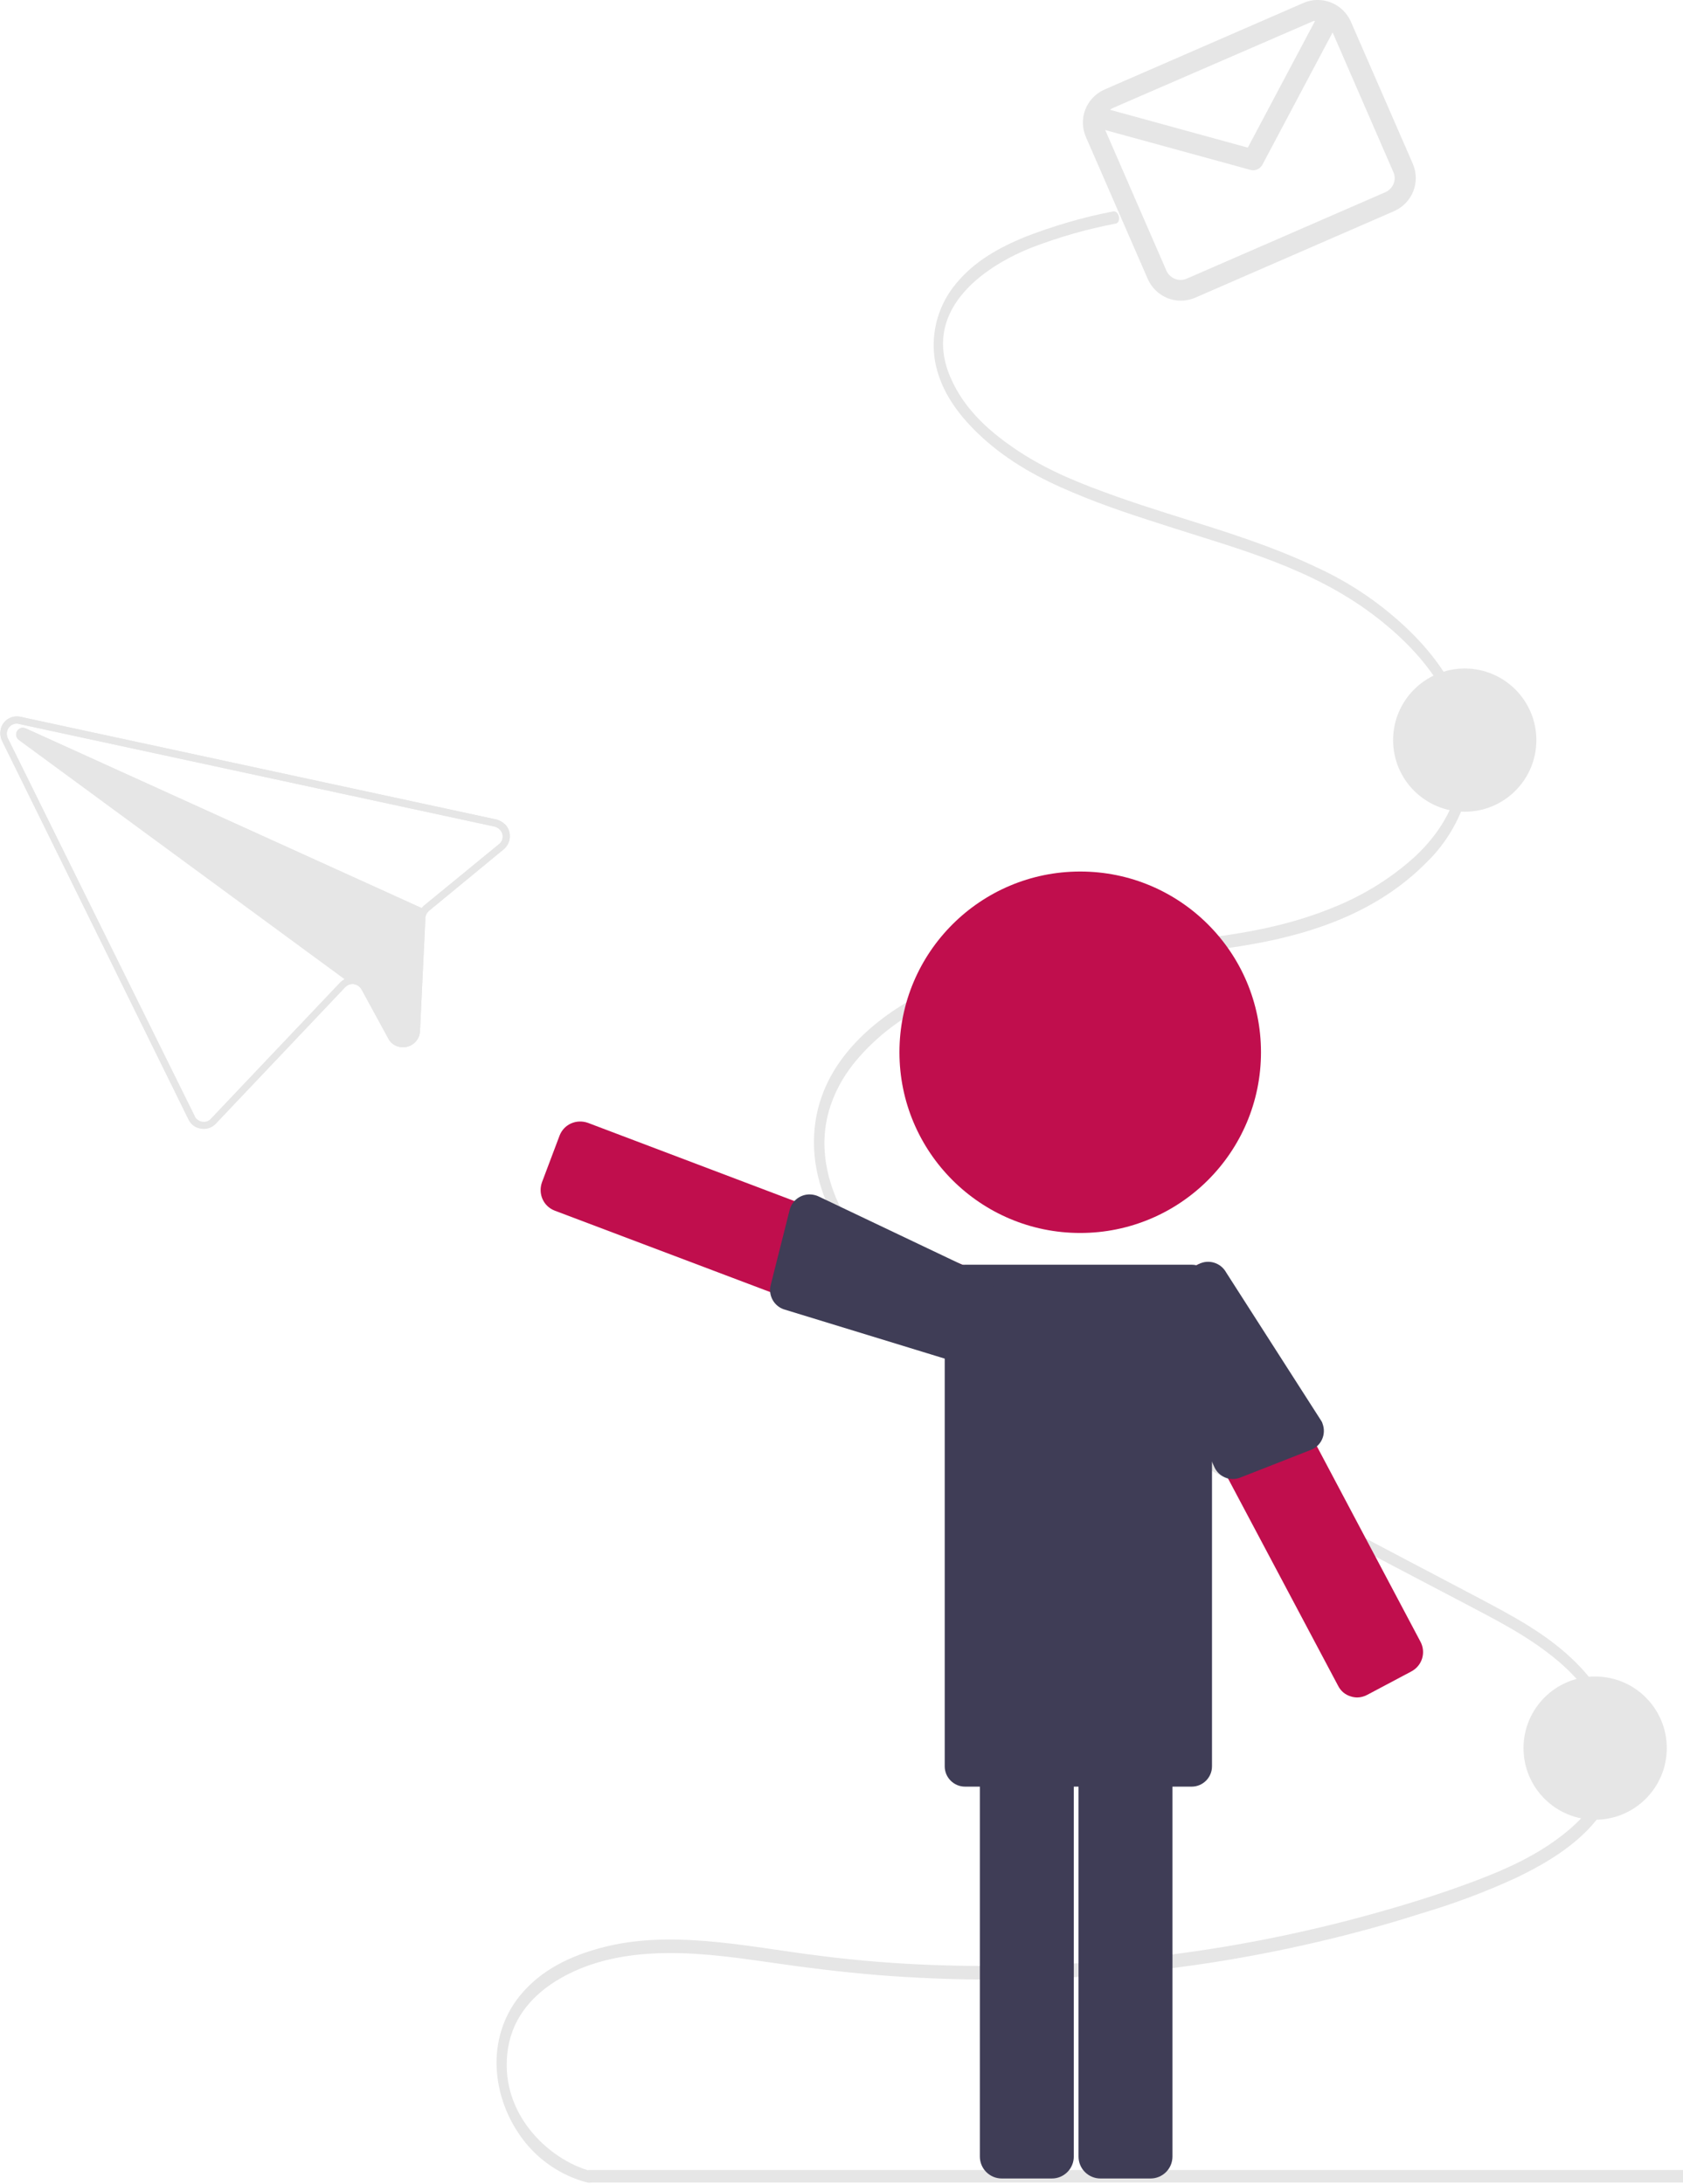 <?xml version="1.0" encoding="utf-8"?>
<!-- Generator: Adobe Illustrator 23.0.1, SVG Export Plug-In . SVG Version: 6.00 Build 0)  -->
<svg version="1.1" id="a32ce171-bbc1-492b-a350-fb900c0b71cd"
	 xmlns="http://www.w3.org/2000/svg" xmlns:xlink="http://www.w3.org/1999/xlink" x="0px" y="0px" viewBox="0 0 498.1 646.5"
	 style="enable-background:new 0 0 498.1 646.5;" xml:space="preserve">
<style type="text/css">
	.st0{fill:#E6E6E6;}
	.st1{fill:#C00E4D;}
	.st2{fill:#3F3D56;}
</style>
<path class="st0" d="M146.9,242.6l-139-30l-1.8-0.4c-2.7-0.6-5.4,1.1-5.9,3.8c-0.2,1.1-0.1,2.3,0.4,3.3l55.2,112.1
	c0.7,1.5,2.1,2.5,3.7,2.7c1.6,0.3,3.3-0.3,4.4-1.5l38.3-40.4c0.6-0.6,1.3-0.9,2.1-0.9c1.1,0,2.1,0.6,2.7,1.6l7.9,14.5
	c1,2,3.3,3,5.5,2.5l0,0c2.2-0.5,3.8-2.4,3.9-4.6l1.6-33.5c0-0.4,0.1-0.8,0.3-1.2c0.2-0.4,0.5-0.7,0.8-1l22.1-18.2
	c2.1-1.8,2.4-4.9,0.7-7C149,243.5,148,242.9,146.9,242.6L146.9,242.6z M147.8,249.8L125.6,268c-0.3,0.2-0.5,0.5-0.8,0.8L7.6,215.6
	c-0.1,0-0.2-0.1-0.3-0.1c-1.1-0.3-2.2,0.4-2.4,1.4c-0.2,0.8,0.1,1.6,0.8,2.1l96.4,70.8c-0.5,0.3-0.9,0.6-1.3,1l-38.3,40.4
	c-1.1,1.2-3,1.2-4.2,0.1c-0.3-0.2-0.5-0.5-0.6-0.8l-55.4-112c-0.7-1.5-0.1-3.3,1.4-4c0.6-0.3,1.3-0.4,1.9-0.2l1.8,0.4l139,30
	c1.6,0.4,2.7,2,2.3,3.6C148.6,248.8,148.3,249.4,147.8,249.8L147.8,249.8z"/>
<path class="st0" d="M174.8,642.7c-12.5-3.4-27.6-17.4-24.4-36.6c1.6-9.5,7.8-15.7,14.2-19.7c8.9-5.5,19-7.6,28.7-8.1
	c11.2-0.6,22.4,0.9,33.6,2.5c11,1.6,22,3,33.1,3.9c43.2,3.4,86.8,0.2,129-9.6c10.4-2.4,20.8-5.2,31.1-8.5
	c9.8-2.9,19.3-6.4,28.6-10.7c12.3-5.9,32.2-17.3,30.6-38.5c-0.9-11.2-7.5-20.2-14.2-26.5c-8.1-7.6-17.4-12.5-26.6-17.4
	c-42.6-22.5-85.2-44.7-127.8-67c-9.9-5.2-20-10.3-29.6-16.4c-9-5.7-18-12.4-25.3-21.6c-6.4-8-12-18.8-11.8-30.8
	c0.2-10,4.7-18.5,10.3-24.8c13.8-15.7,33.3-22,50.9-25.4c21.9-4.1,44.1-4.1,66-8.1c17.7-3.2,36.6-9.5,51-24.1
	c6.1-5.9,10.4-13.5,12.4-21.7c1.8-8.6,0.9-17.7-2.6-25.8c-3.9-9.3-10.1-16.7-16.7-22.8c-7.5-6.9-16-12.6-25.3-16.9
	c-19.4-9.3-39.9-14.1-59.8-21.2c-9.8-3.5-19.6-7.3-28.7-13.3c-7.7-5.1-16-11.9-20.3-22.1c-8.8-21,12.2-33.5,24.1-38.2
	c8.1-3.1,16.4-5.5,24.9-7.1c1.8-0.4,1-4-0.8-3.6c-8.9,1.7-17.7,4.3-26.2,7.6c-7.2,3-14.6,6.9-20.2,13.7c-5.2,6.2-7.5,14.2-6.4,22.2
	c1.5,10.1,8,17.8,14.1,23.4c8.1,7.4,17.3,12.3,26.6,16.2c9.8,4.2,19.9,7.4,29.9,10.6c20,6.4,41,12,59.1,25.6
	c12.7,9.5,29.9,27.2,25.6,49.2c-1.9,9.8-7.5,17.4-13.7,23c-7.2,6.4-15.5,11.4-24.5,14.9c-40.1,16.1-84.2,4.6-123.3,26.5
	c-13.3,7.5-29.4,21-29.5,42.4c-0.1,11.1,4.4,21.3,9.9,29.3c6.6,9.6,15.1,16.8,23.8,22.7c9.1,6,18.6,11.5,28.4,16.4
	c10.7,5.6,21.4,11.2,32.1,16.8l64.9,34l32.2,16.9c9.8,5.2,19.9,10.1,28.9,17.7c7.3,6.2,16,16.4,15.2,29c-0.6,10-7.3,17.3-13.3,22.1
	c-7.9,6.3-16.7,10.3-25.6,13.7c-10.2,3.9-20.5,7.1-30.9,10c-21.2,5.9-42.9,10.2-64.7,12.7s-43.8,3.3-65.8,2.5
	c-11.1-0.4-22.2-1.3-33.2-2.7c-11.4-1.4-22.7-3.5-34.2-4.4c-10.3-0.8-20.8-0.7-31,2.1c-8.5,2.3-17.5,6.3-23.9,14.3
	c-4.8,6-7.1,13.6-6.7,21.3c0.4,7.7,3.2,15,7.8,21.1c4.7,6.2,11.4,10.7,19,12.7C175.9,646.8,176.6,643.2,174.8,642.7L174.8,642.7z"/>
<rect x="174.1" y="642.4" class="st0" width="324" height="3.7"/>
<circle class="st0" cx="472.1" cy="517.5" r="21.2"/>
<circle class="st0" cx="433.5" cy="219.1" r="21.2"/>
<path class="st0" d="M385.7,0.9l-58.8,25.6c-5.4,2.4-7.9,8.6-5.5,14.1l18.3,42c2.4,5.4,8.6,7.9,14.1,5.5l58.8-25.6
	c5.4-2.4,7.9-8.6,5.5-14.1l-18.3-42C397.4,1,391.1-1.5,385.7,0.9z M388.1,6.5c0.4-0.2,0.7-0.3,1.1-0.3l-19.9,37.5l-40.8-11.2
	c0.3-0.2,0.5-0.3,0.8-0.5L388.1,6.5z M410,56.9l-58.8,25.6c-2.3,1-5-0.1-6-2.4l-18.1-41.6l43,11.8c1.4,0.4,2.8-0.3,3.5-1.5
	l20.8-39.2l18,41.4C413.4,53.2,412.3,55.9,410,56.9L410,56.9z"/>
<circle class="st1" cx="319.7" cy="311.5" r="53.5"/>
<path class="st2" d="M311.3,644.9h-14.8c-3.6,0-6.5-2.9-6.5-6.5v-123c0-3.6,2.9-6.5,6.5-6.5h14.8c3.6,0,6.5,2.9,6.5,6.5v123
	C317.8,642,314.9,644.9,311.3,644.9z"/>
<path class="st2" d="M340.5,644.9h-14.8c-3.6,0-6.5-2.9-6.5-6.5v-123c0-3.6,2.9-6.5,6.5-6.5h14.8c3.6,0,6.5,2.9,6.5,6.5v123
	C347,642,344.1,644.9,340.5,644.9z"/>
<path class="st1" d="M401.7,502.5c-0.6,0-1.3-0.1-1.9-0.3c-1.7-0.5-3-1.6-3.8-3.2l-57.7-108.7c-1.7-3.2-0.5-7.1,2.7-8.8l0,0l13-6.9
	c3.2-1.7,7.1-0.5,8.8,2.7l0,0L420.4,486c1.7,3.2,0.5,7.1-2.7,8.8l0,0l-13,6.9C403.8,502.2,402.7,502.5,401.7,502.5z"/>
<path class="st1" d="M281.6,402.3c-0.8,0-1.6-0.1-2.3-0.4l0,0l-115.1-43.5c-3.4-1.3-5-5-3.8-8.4l0,0l5.2-13.8c1.3-3.4,5-5,8.4-3.8
	L289.1,376c3.4,1.3,5,5,3.8,8.4l-5.2,13.8C286.7,400.7,284.3,402.3,281.6,402.3z"/>
<path class="st2" d="M285.6,374.4h67.1c3.3,0,6,2.7,6,6v142.5c0,3.3-2.7,6-6,6h-67.1c-3.3,0-6-2.7-6-6V380.4
	C279.6,377,282.3,374.4,285.6,374.4z"/>
<path class="st2" d="M280.6,402.5l-48.3-14.8c-3.2-0.9-5-4.2-4.2-7.3l5.6-22.2c0.8-3.3,4.2-5.3,7.5-4.4c0.4,0.1,0.7,0.2,1.1,0.4
	l47.9,22.8c3.2,1.2,4.8,4.7,3.6,7.9l-5.3,14.1C287.4,402.1,283.8,403.6,280.6,402.5z"/>
<path class="st2" d="M339.1,389.2l20.3,45.1c1.3,2.9,4.7,4.3,7.7,3.1l20.9-8.2c3.1-1.2,4.6-4.7,3.4-7.8c-0.1-0.4-0.3-0.7-0.5-1
	l-28-43.7c-1.6-2.9-5.2-4-8.1-2.5l-13,6.9C338.7,382.6,337.5,386.2,339.1,389.2z"/>
<path class="st0" d="M146.9,242.6l-139-30l-1.8-0.4c-2.7-0.6-5.4,1.1-5.9,3.8c-0.2,1.1-0.1,2.3,0.4,3.3l55.2,112.1
	c0.7,1.5,2.1,2.5,3.7,2.7c1.6,0.3,3.3-0.3,4.4-1.5l38.3-40.4c0.6-0.6,1.3-0.9,2.1-0.9c1.1,0,2.1,0.6,2.7,1.6l7.9,14.5
	c1,2,3.3,3,5.5,2.5l0,0c2.2-0.5,3.8-2.4,3.9-4.6l1.6-33.5c0-0.4,0.1-0.8,0.3-1.2c0.2-0.4,0.5-0.7,0.8-1l22.1-18.2
	c2.1-1.8,2.4-4.9,0.7-7C149,243.5,148,242.9,146.9,242.6L146.9,242.6z M147.8,249.8L125.6,268c-0.3,0.2-0.5,0.5-0.8,0.8
	c-0.2,0.3-0.4,0.5-0.5,0.8c-0.2,0.3-0.3,0.6-0.4,1l0,0c-0.1,0.3-0.1,0.7-0.2,1l-1.6,33.5c0,1.4-1,2.5-2.3,2.8l0,0
	c-1.3,0.3-2.7-0.3-3.3-1.5l-7.9-14.5c-0.8-1.5-2.4-2.5-4.1-2.6l0,0c-0.1,0-0.2,0-0.3,0c-0.8,0-1.6,0.2-2.3,0.6
	c-0.5,0.3-0.9,0.6-1.3,1l-38.3,40.4c-1.1,1.2-3,1.2-4.2,0.1c-0.3-0.2-0.5-0.5-0.6-0.8L2.3,218.5c-0.7-1.5-0.1-3.3,1.4-4
	c0.6-0.3,1.3-0.4,1.9-0.2l1.8,0.4l139,30c1.6,0.4,2.7,2,2.3,3.6C148.6,248.8,148.3,249.4,147.8,249.8L147.8,249.8z"/>
<path class="st0" d="M125.3,269l-0.8,1.8l-0.5-0.2l0,0L6.8,217.5l97.8,71.9l0,0l0.3,0.2l-1.2,1.6l-1.7-1.3L5.6,219.1
	c-0.9-0.6-1.1-1.9-0.5-2.8c0.5-0.7,1.3-1,2.1-0.8c0.1,0,0.2,0.1,0.3,0.1l117.2,53.2L125.3,269z"/>
</svg>
